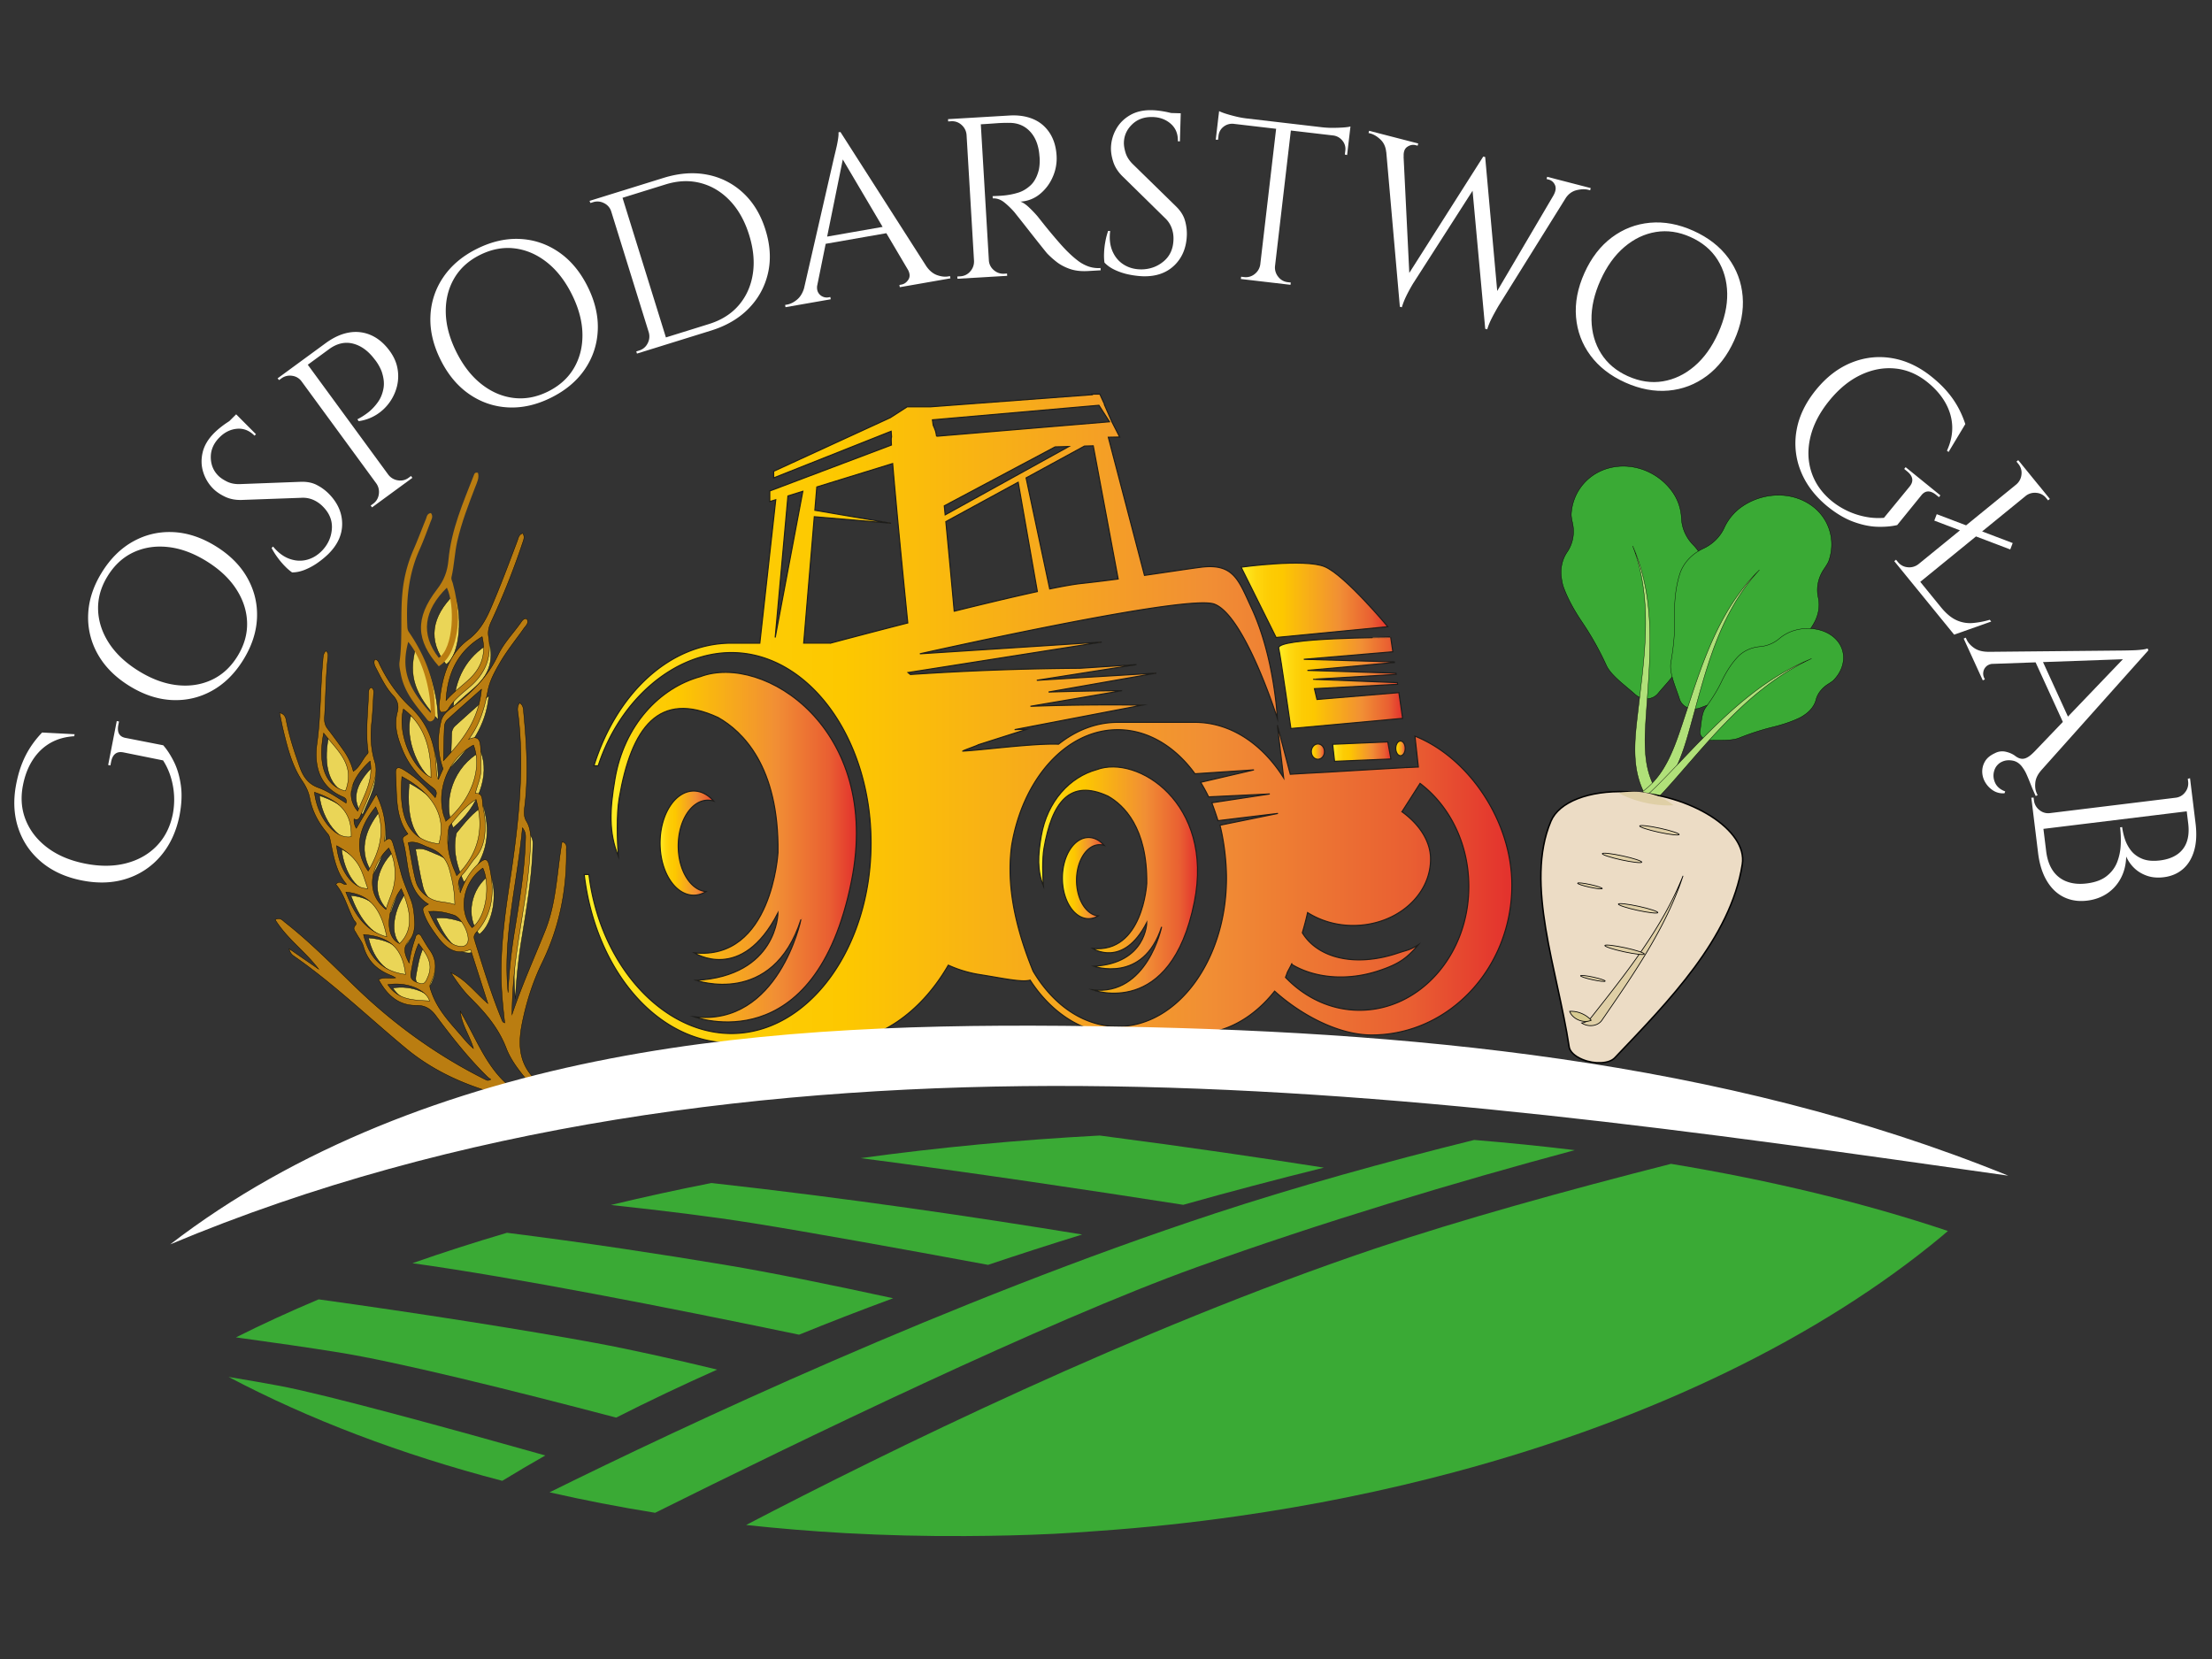 <svg id="Warstwa_1" data-name="Warstwa 1" xmlns="http://www.w3.org/2000/svg" xmlns:xlink="http://www.w3.org/1999/xlink" viewBox="0 0 6000 4500"><rect x="0" y="0" width="6000" height="4500" fill="#333333" stroke="none"/><defs><linearGradient id="Gradient_bez_nazwy" x1="3556.9" y1="1963.3" x2="3592.79" y2="1963.3" gradientTransform="matrix(1, 0, 0, -1, 0, 4002)" gradientUnits="userSpaceOnUse"><stop offset="0" stop-color="#ffef26"/><stop offset="0.02" stop-color="#ffea21"/><stop offset="0.1" stop-color="#fed70f"/><stop offset="0.19" stop-color="#fdcc04"/><stop offset="0.28" stop-color="#fdc800"/><stop offset="0.67" stop-color="#f18f34"/><stop offset="0.89" stop-color="#e95f32"/><stop offset="1" stop-color="#e3312d"/></linearGradient><linearGradient id="Gradient_bez_nazwy_2" x1="3785.94" y1="1972.1" x2="3811.64" y2="1972.1" xlink:href="#Gradient_bez_nazwy"/><linearGradient id="Gradient_bez_nazwy_3" x1="3614.8" y1="1963.25" x2="3772.8" y2="1963.25" xlink:href="#Gradient_bez_nazwy"/><linearGradient id="Gradient_bez_nazwy_4" x1="3366.5" y1="2373.74" x2="3764.4" y2="2373.74" xlink:href="#Gradient_bez_nazwy"/><linearGradient id="Gradient_bez_nazwy_5" x1="1790.4" y1="1715.1" x2="1935.8" y2="1715.1" xlink:href="#Gradient_bez_nazwy"/><linearGradient id="Gradient_bez_nazwy_6" x1="3468.28" y1="2149.45" x2="3804.6" y2="2149.45" xlink:href="#Gradient_bez_nazwy"/><linearGradient id="Gradient_bez_nazwy_7" x1="1657.33" y1="1704.11" x2="2323.07" y2="1704.11" xlink:href="#Gradient_bez_nazwy"/><linearGradient id="Gradient_bez_nazwy_8" x1="2817.44" y1="1614.9" x2="3248.36" y2="1614.9" xlink:href="#Gradient_bez_nazwy"/><linearGradient id="Gradient_bez_nazwy_9" x1="2881.7" y1="1620.2" x2="2995" y2="1620.2" xlink:href="#Gradient_bez_nazwy"/><linearGradient id="Gradient_bez_nazwy_10" x1="1584.7" y1="2053" x2="4100.9" y2="2053" xlink:href="#Gradient_bez_nazwy"/></defs><title>WHITE GR-TGLAB_11new-01</title><path d="M1149,2568.8c-12.4,26.7-15.8,52.8-20.7,78.4-3.9,20.7,10.1,24.7,23.4,29.3,14.2,4.9,17.9-7.5,22.2-17.3C1190.1,2622.1,1169.9,2597.1,1149,2568.8Z" style="fill:#ead557;stroke:#000;stroke-miterlimit:10"/><path d="M1032.6,2197.6c-46.5,56.9-60.8,116.4-20.4,174.3C1043.8,2317.4,1060.8,2260.5,1032.6,2197.6Z" style="fill:#ead557;stroke:#000;stroke-miterlimit:10"/><path d="M866.5,2158.1c7,66.4,54.9,128.7,99.6,120.6C968.2,2212.1,934,2181.4,866.5,2158.1Z" style="fill:#ead557;stroke:#000;stroke-miterlimit:10"/><path d="M1011.2,2419.5c-9.1-24.7-14.9-49.4-28.9-69.5-14.3-20.6-33.1-34.7-55.8-46.8C933.9,2371.3,970.4,2420.1,1011.2,2419.5Z" style="fill:#ead557;stroke:#000;stroke-miterlimit:10"/><path d="M1017.4,2073.7c-58.5,54-63.3,100.4-33.6,136C1000.8,2166.1,1027,2125.8,1017.4,2073.7Z" style="fill:#ead557;stroke:#000;stroke-miterlimit:10"/><path d="M1067.9,2309.4c-47.6,45.1-66.5,120.5-7.5,166.7,7.5-27.4,21.7-51.3,23.9-81.7C1086.7,2362.7,1082.2,2335.6,1067.9,2309.4Z" style="fill:#ead557;stroke:#000;stroke-miterlimit:10"/><path d="M891.4,1997.7c-16.4,83.3,3,144,59.2,157C978,2081.8,927.8,2045.1,891.4,1997.7Z" style="fill:#ead557;stroke:#000;stroke-miterlimit:10"/><path d="M1113.4,2652.2c-7.8-70.5-42.6-102.6-113.9-108.1C1014.2,2607,1051.3,2644.3,1113.4,2652.2Z" style="fill:#ead557;stroke:#000;stroke-miterlimit:10"/><path d="M1062.5,2550.4c-15.9-80.1-49.1-115.7-110.9-121.4C973.3,2485.3,1001.4,2533.3,1062.5,2550.4Z" style="fill:#ead557;stroke:#000;stroke-miterlimit:10"/><path d="M1097.4,2568.6c34.2-33.9,35.4-79.2,4.5-148.7C1060.8,2476.6,1056.7,2551.6,1097.4,2568.6Z" style="fill:#ead557;stroke:#000;stroke-miterlimit:10"/><path d="M1178.7,2724.2c-9.5-31.1-63.3-52.6-113.2-44.2C1094.6,2723.6,1137.4,2721.6,1178.7,2724.2Z" style="fill:#ead557;stroke:#000;stroke-miterlimit:10"/><path d="M784.2,2573.4c29.3,20.2,54.6,37.7,80,55.2-36.1-48-85.1-81.4-117.9-134.2,14.4-6.6,20.3,2.4,27.1,7.7,69,54.1,130.8,117.5,194.4,178.7,104.8,100.8,221,183.7,348.4,247.3,3.6,1.8,7.1,4.6,15.1-.2-3.5-2.6-6.5-4.5-9-6.9-51.7-50.6-96.8-107.9-140.5-166.6-13.7-18.5-29.5-27.7-52.4-27.4-46.4.7-78.6-25.7-102.4-70.1,15.5-7.3,29.9-1.5,46.1-4.8-4.7-2.5-7.6-4.4-10.7-5.6-36.2-14-64.3-36.6-76.5-79.2-3.7-13.1-13.3-24-19.7-36.2-3.4-6.4-10.5-12.1-2-21.4,5.3-5.8-2.3-10.4-4.7-15-17.1-31.7-25.1-68.7-48.4-95.8,11.9-14.2,18.8,3.6,28.8-.5-29.3-33.6-35.2-77.6-44.2-120-1.4-6.7-2.5-11.9-7.1-17.2-23.5-27.4-41.2-58.6-48.3-96.2-3.3-17.7-10.8-32.4-20.8-47.2-27.5-40.6-39.5-89.2-51.3-137.5-3.5-14.6-6.2-29.4-9.8-46.8,16.7,3.8,17.1,16.5,19,26.3,8.3,41.7,21.8,81.4,35.8,121,9.3,26.3,23.5,45.8,49.1,55.2,26.9,9.8,51.1,26.4,76.4,42.4,3.3-11.5-3.8-14.9-9.4-17.3C868.6,2134.8,851,2081,860,2016c10.3-73.8,8.7-148.1,15.6-221.9.9-9.9.2-20.9,8.5-28.6,8,6.2,5.6,14.3,4.9,21.4-5.5,53-5.6,106.3-8.8,159.4-.7,12.1,1.6,21.5,8.6,30.6,14.9,19.2,29.3,39,43.4,58.9a169.94,169.94,0,0,1,26.1,56.4c18.5-11.8,25-33.9,39.3-48.3,1.7-1.7.8-7,.3-10.5-6.5-50.8.4-101.6,1.8-152.4.2-6.3,0-13.7,8-16,8.4,5.8,5.6,14.9,5.3,22.5-1.1,23.9-2.4,47.9-4.8,71.8-3.8,36.3-2.6,71.6,8.2,106.3,9.8,31-3.3,58.9-13.4,86.8-7.1,19.6-16.1,38.3-24.1,57.5-3.6,8.7-7.3,17.1-18.6,11.5a41.05,41.05,0,0,0,6.2,25.4c17.4-29.5,34.2-58.2,54.4-92.5,19.8,42.7,29.2,81.3,21.6,127.9,13.9-12.5,19.7-7.3,23.7,6.4,7.8,26.7,14.8,53.7,21.8,80.3,6.2,23.6,17.7,48.3,26.9,72.6,7.7,20.4,9,42.1,9.6,63.7.5,16.8-3.8,34.6-14.6,45.9-18.4,19.1-12.8,36.5-.2,61,4-25,8.8-45.3,15.8-64.8,2-5.4,2-12.6,9.2-13.2,5.8-.5,7.6,5.1,10.2,9.4,6.7,11.1,13.1,22.7,20.6,33.1,20.4,28.2,18.8,57.9,3.4,87.9-5.1,10-2.4,15.5,1,25.3,18,52.8,55.5,88.6,88.7,128.2,7.8,9.2,15.9,18,25.6,25.9-9.8-34.4-31.8-63.1-35.6-100.6,45.5,75.5,74,164.2,149.6,215.1-13.4,14.8-24.3,15.6-35,12.8-94.7-25-184.5-63-262.3-127.6-99.8-82.8-194.1-173.5-299.9-247.6C794.7,2591.6,787.6,2587.8,784.2,2573.4Zm270.2-273.2c-47.6,45.1-66.5,120.5-7.5,166.7,7.5-27.4,21.7-51.3,23.9-81.7C1073.2,2353.4,1068.7,2326.4,1054.4,2300.2ZM877.9,1988.4c-16.4,83.3,3,144,59.2,157C964.5,2072.5,914.2,2035.8,877.9,1988.4Zm141.2,200c-46.5,56.9-60.8,116.4-20.4,174.3C1030.3,2308.1,1047.3,2251.2,1019.1,2188.4ZM853,2148.9c7,66.4,54.9,128.7,99.6,120.6C954.7,2202.8,920.5,2172.1,853,2148.9ZM1099.9,2643c-7.8-70.5-42.6-102.6-113.9-108.1C1000.7,2597.7,1037.7,2635.1,1099.9,2643ZM1049,2541.1c-15.9-80.1-49.1-115.7-110.9-121.4C959.8,2476,987.9,2524,1049,2541.1Zm34.9,18.3c34.2-33.9,35.4-79.2,4.5-148.7C1047.2,2467.3,1043.2,2542.3,1083.9,2559.4Zm-86.2-149.2c-9.1-24.7-14.9-49.4-28.9-69.5-14.3-20.6-33.1-34.7-55.8-46.8C920.4,2362,956.8,2410.9,997.7,2410.2Zm6.2-345.8c-58.5,54-63.3,100.4-33.6,136C987.3,2156.9,1013.5,2116.6,1003.9,2064.4Zm131.6,495.1c-12.4,26.7-15.8,52.8-20.7,78.4-3.9,20.7,10.1,24.7,23.4,29.3,14.2,4.9,17.9-7.5,22.2-17.3C1176.6,2612.8,1156.4,2587.8,1135.5,2559.5Zm29.7,155.5c-9.5-31.1-63.3-52.6-113.2-44.2C1081.1,2714.3,1123.9,2712.3,1165.2,2715Z" style="fill:#ba7d11;stroke:#000;stroke-miterlimit:10"/><path d="M1183,2490.3c14.7,33.4,31.6,61.1,56.4,82.2a51,51,0,0,0,30,12.3c8.8.6,16.9-2.5,19.6-12.5,5.6-20.9-18-66-38.2-72.4C1230.1,2493.4,1209,2487.9,1183,2490.3Z" style="fill:#ead557;stroke:#000;stroke-miterlimit:10"/><path d="M1253.5,2471.3c-.3-35.1-6.3-64.9-14.6-94.9-9.2-33-29.6-50.2-57.7-60.4-17-6.2-32.7-17.8-54-12.5,6.6,34.4,11.7,69,20.2,102.5,5.8,22.9,21.2,38.8,41.1,49.5C1208,2466.1,1229.8,2463,1253.5,2471.3Z" style="fill:#ead557;stroke:#000;stroke-miterlimit:10"/><path d="M1110,2124.3c-8.9,107.7,15.9,172.7,100.2,182.3C1231.6,2234.7,1196.9,2170.6,1110,2124.3Z" style="fill:#ead557;stroke:#000;stroke-miterlimit:10"/><path d="M1311,2186.3c-29,17.9-50.1,45.2-71.8,71.8-1.7,2.1-2.1,5.5-2.6,8.4-8.3,46.1,4.5,87,21.9,126.5C1315.7,2336.2,1335.1,2268.8,1311,2186.3Z" style="fill:#ead557;stroke:#000;stroke-miterlimit:10"/><path d="M1229.1,2245.3c69-57,100-142.2,75.1-206.5C1231.7,2077.4,1197.9,2170.5,1229.1,2245.3Z" style="fill:#ead557;stroke:#000;stroke-miterlimit:10"/><path d="M1326,1887.2c-33.1,29.4-63,55.5-92.3,82.4-4.3,4-7.9,11.6-8.3,17.7-1.5,29.4-1.8,58.8-2.7,93.8C1275.7,2025.2,1318.3,1970.5,1326,1887.2Z" style="fill:#ead557;stroke:#000;stroke-miterlimit:10"/><path d="M1188.8,2126.2c1-75-15.7-140.4-74.6-185.1C1096.9,2004.1,1135.6,2100.6,1188.8,2126.2Z" style="fill:#ead557;stroke:#000;stroke-miterlimit:10"/><path d="M1300.3,2534.2c40.3-30.3,49.3-118.1,29.3-161.8C1276.3,2408.5,1261.4,2488.2,1300.3,2534.2Z" style="fill:#ead557;stroke:#000;stroke-miterlimit:10"/><path d="M1397.9,2710.3a1467.9,1467.9,0,0,1,16.7-161.1c13.4-83.5,28.1-166.9,30.6-251.8.3-10.5,2-21.6-8.3-34.3C1422.6,2415.4,1383.1,2560.6,1397.9,2710.3Z" style="fill:#ead557;stroke:#000;stroke-miterlimit:10"/><path d="M1188.2,1952.1c-.2-70.9-25.9-151.2-61.1-193.3C1107.1,1834.4,1126,1883.8,1188.2,1952.1Z" style="fill:#ead557;stroke:#000;stroke-miterlimit:10"/><path d="M1229.7,1917.9c20-23,44.1-39.5,65.2-60,31.8-30.8,43.7-67.8,32.8-113.1C1264.2,1782.3,1233.7,1841.2,1229.7,1917.9Z" style="fill:#ead557;stroke:#000;stroke-miterlimit:10"/><path d="M1232,1611.9c-61.8,60.8-72.7,125.4-21.9,190.3C1250.3,1776,1254.4,1658.7,1232,1611.9Z" style="fill:#ead557;stroke:#000;stroke-miterlimit:10"/><path d="M1388.8,2752.1c26.1-77.8,59.5-152,89.9-227.5,30.9-76.9,31.8-159.8,45.9-241.4,14.8,4.2,11.4,14.9,11.5,22.6,1.8,107.6-18.8,209.5-65.7,305.8-25.3,52-43,107.8-54.4,165.3-9.6,48.4-9.4,95.5,22,135.8,5.3,6.8,12.2,14.1,10.5,25.3-10.7,5.6-15.3-3.6-20.4-9.8-21.5-25.9-42.6-53-55-85.2-21.3-55.3-57.3-96.7-96.6-135.7-20.5-20.3-37.3-44-53.4-69,39.9,18.1,66.5,54.6,100.2,83.7-15.5-48.6-31.1-97.1-47-146.8-39.9,18-67.1-3.5-90.5-35.3-13.6-18.5-27-37.2-35.2-59.6-6-16.4-5.2-18.5,11.7-27.7-63.1-38.2-51.7-112.8-69.6-173.1-2.8-9.5,6.3-11.9,13.8-17.5-35.5-47.5-29.4-106.1-33.1-162.2-1.2-17.9,5.3-21.3,19.9-12.7,33,19.4,61.3,45.6,87.3,76.5,5.6-13.5,3.4-19.6-6.6-27.1-35.8-26.5-64.8-59.3-82.9-104.1-13.4-33.1-23-64.8-13.1-101.4,4.6-17.1,0-31.8-12-44.6-20.1-21.4-32.8-48.9-46.7-75.3-3.5-6.7-6.7-14.2-2.5-22.5,8.9,1,10.5,8.4,13.1,13.9,21.4,44.6,49.5,83.9,84.2,116.2,47.2,44,67.3,100.5,69.3,167,.2,8.2,1.7,16.3,2.9,24.4.2,1.2,1.7,2.2,2.9,3.7,4.6-10.4,9.1-20.5,12.7-28.5-15.9-43.4-15.7-86.8-5.4-129.5,5.4-22.4,27-33.9,43.5-47,45.1-35.9,84.7-76.2,110.8-131.7,15.8-33.6,42-59.7,62.9-89.7,3.8-5.4,7.9-10.6,15.3-8.8,6.4,11.8-2.7,18.4-7.7,25.5-21.8,31.1-45.9,60.3-65.2,93.6-14.1,24.3-27.7,48.6-33.1,77.2-8.7,45.9-21.3,90.1-51.8,130.5,28.4-12.8,31.7,5.4,32.5,25.5s.8,40.4.5,60.6c-.3,20.5-10,38.7-14.7,60.5,16.7-1.1,18.4,10.2,19.3,24.2,1,15.6,5.5,30.8,6.5,46.3,2.4,38.1-.4,74.8-26.7,105.2-11.8,13.7-20.9,30.3-33.1,43.4-13.2,14.3-15.8,28.7-7,50.3,12.3-34.1,28.6-61.4,53.8-82.4,14.5-12,20.8-7.8,24.5,8.1,15,65.4,13,127.6-33.7,180.4-5.7,6.5-9.1,11.8-6.1,21.5,22.8,72.5,44.8,145.3,73.5,215.2,1.6,3.9,2.3,8.6,8.7,10.4-4.7-41.4-8.9-82.1-9.6-123.1-1.5-86.5,10.1-171.8,22.9-257.1,22.6-150.6,41-301.6,23.4-454.1-1.2-10.4-4.9-22,3.5-33.7,10.9,6.5,10.3,18.3,11.2,28.6,7.8,84.1,13,168.4,2.5,253.1-1.7,13.7-2.5,27.5,4.7,39.1,11.9,19.1,12,40.4,11.2,62.3-3.2,93.3-21.5,184.5-35,276.4C1395,2627.7,1389.3,2689.4,1388.8,2752.1Zm-155.2-298.6c-.3-35.1-6.3-64.9-14.6-94.9-9.2-33-29.6-50.2-57.7-60.4-17-6.2-32.7-17.8-54-12.5,6.6,34.4,11.7,69,20.2,102.5,5.8,22.9,21.2,38.8,41.1,49.5C1188.2,2448.3,1209.9,2445.2,1233.6,2453.5Zm-143.5-347c-8.9,107.7,15.9,172.7,100.2,182.3C1211.7,2216.9,1177,2152.8,1090.1,2106.5Zm201.1,62c-29,17.9-50.1,45.2-71.8,71.8-1.7,2.1-2.1,5.5-2.6,8.4-8.3,46.1,4.5,87,21.9,126.5C1295.8,2318.4,1315.2,2251,1291.2,2168.5Zm-82,59c69-57,100-142.2,75.1-206.5C1211.8,2059.6,1178,2152.7,1209.2,2227.5Zm96.9-358.1c-33.1,29.4-63,55.5-92.3,82.4-4.3,4-7.9,11.6-8.3,17.7-1.5,29.4-1.8,58.8-2.7,93.8C1255.8,2007.3,1298.4,1952.7,1306.1,1869.4Zm-137.2,239c1-75-15.7-140.4-74.6-185.1C1077.1,1986.3,1115.8,2082.8,1168.9,2108.4Zm111.6,408c40.3-30.3,49.3-118.1,29.3-161.8C1256.4,2390.7,1241.5,2470.4,1280.5,2516.4Zm97.6,176.1a1467.9,1467.9,0,0,1,16.7-161.1c13.4-83.5,28.1-166.9,30.6-251.8.3-10.5,2-21.6-8.3-34.3C1402.7,2397.6,1363.2,2542.8,1378.1,2692.5Zm-215-220c14.7,33.4,31.6,61.1,56.4,82.2a51,51,0,0,0,30,12.3c8.8.6,16.9-2.5,19.6-12.5,5.6-20.9-18-66-38.2-72.4C1210.2,2475.6,1189.2,2470.1,1163.1,2472.5Z" style="fill:#ba7d11;stroke:#000;stroke-miterlimit:10"/><path d="M1418,1446.6c6,9.4,2.5,17.2-.1,24.8a2026.91,2026.91,0,0,1-85.7,215.3c-6.3,13.6-9.4,26.1-7,40.5,9.6,56.9-10,100.9-51,136-21.1,18.1-43.4,34.9-58.5,60.2-4.6,7.7-12.2,8.9-20.2,8.2-7.2-11-3.8-23.3-2.5-34.8,7.3-64.4,24.7-123,77.8-162.3,27.4-20.2,45-49,59.4-82.1,26.4-60.7,49.5-122.6,72.8-184.6C1406.1,1460,1406.9,1449.8,1418,1446.6Zm-208.2,453.5c20-23,44.1-39.5,65.2-60,31.8-30.8,43.7-67.8,32.8-113.1C1244.3,1764.5,1213.8,1823.4,1209.8,1900.1Z" style="fill:#ba7d11;stroke:#000;stroke-miterlimit:10"/><path d="M3556.9,2038.7c0,11.5,8,20.8,17.9,20.8s17.9-9.3,17.9-20.8-8.1-20.8-17.9-20.8S3556.9,2027.3,3556.9,2038.7Z" style="stroke:#1d1d1b;stroke-miterlimit:10;stroke-width:3px;fill:url(#Gradient_bez_nazwy)"/><path d="M3798.8,2009.9c-7,0-12.8,8.9-12.8,20s5.8,20,12.8,20,12.9-9,12.9-20S3805.9,2009.9,3798.8,2009.9Z" style="stroke:#1d1d1b;stroke-miterlimit:10;stroke-width:3px;fill:url(#Gradient_bez_nazwy_2)"/><polygon points="3620 2065.1 3772.8 2058.7 3764.4 2012.4 3614.8 2018.8 3620 2065.1" style="stroke:#1d1d1b;stroke-miterlimit:10;stroke-width:3px;fill:url(#Gradient_bez_nazwy_3)"/><path d="M3764.4,1699.9s-116.9-140.6-171.5-163-226.4,1.5-226.4,1.5l94.9,190.8Z" style="stroke:#1d1d1b;stroke-miterlimit:10;stroke-width:3px;fill:url(#Gradient_bez_nazwy_4)"/><path d="M1920,2170.5a53.12,53.12,0,0,1,15.8,2.4c-15.2-17.1-33.8-27.3-54-27.3-50.5,0-91.4,63.2-91.4,141.3s40.9,141.3,91.4,141.3c11.7,0,22.9-3.5,33.3-9.8-42.1-3.9-75.4-57.8-75.4-123.8C1839.7,2226,1875.7,2170.5,1920,2170.5Z" style="stroke:#1d1d1b;stroke-miterlimit:10;stroke-width:3px;fill:url(#Gradient_bez_nazwy_5)"/><path d="M3468.4,1758.1c5,20.4,33.1,218,33.1,218l303.1-27.6-10.2-69.8-222.1,18.6-6.9-29.3,225.6-11.9-.6-4.5c-79.6-3.1-226.5-8.9-227.6-9s153.8-9.2,224.3-13.4l-.5-3.2-240.2-7.6,235.9-21.4-.2-1.6-245.6-7.1,241.6-20.4-5.8-38.9C3772.6,1729.2,3461.4,1729.2,3468.4,1758.1Z" style="stroke:#1d1d1b;stroke-miterlimit:10;stroke-width:3px;fill:url(#Gradient_bez_nazwy_6)"/><path d="M1883,2758s328,124.9,426.7-368.4c82.8-414.1-239.1-618.6-409.8-554.3-111.2,30.5-207,132.1-231.8,277.7-13.9,81.7-17.7,143.9,9.2,209.9-3.2-40.4-5.3-113.3,2.2-157.2,33-193.4,107.9-293.8,268.3-219.5,66,37.3,165.6,132.3,162.4,366.4,0,0-16.1,293.6-227.1,271.9,0,0,128.5,84.2,227.1-108.3,0,0-1.3,170.8-222.1,182.9,0,0,207.6,74.2,284.6-165.1C2172.6,2494.1,2112.3,2784.8,1883,2758Z" style="stroke:#1d1d1b;stroke-miterlimit:10;stroke-width:3px;fill:url(#Gradient_bez_nazwy_7)"/><path d="M2974.5,2087.7c-72,19.7-134,85.4-150.1,179.8-9,52.8-11.4,93.1,5.9,135.8-2.1-26.2-3.4-73.3,1.4-101.7,21.4-125.2,69.9-190.1,173.7-142.1,42.7,24.1,107.1,85.6,105.1,237.1,0,0-10.4,190-147,176,0,0,83.1,54.6,147-70.1,0,0-.9,110.6-143.8,118.4,0,0,134.4,48,184.2-106.8,0,0-39,188.2-187.4,170.8,0,0,212.3,80.9,276.2-238.4C3293.3,2178.4,3084.9,2046,2974.5,2087.7Z" style="stroke:#1d1d1b;stroke-miterlimit:10;stroke-width:3px;fill:url(#Gradient_bez_nazwy_8)"/><path d="M2920.1,2387.8c0-53.3,28-96.6,62.6-96.6a39.5,39.5,0,0,1,12.3,1.9c-11.9-13.4-26.3-21.4-42.1-21.4-39.3,0-71.2,49.3-71.2,110.1s31.9,110.1,71.2,110.1a49.85,49.85,0,0,0,26-7.6C2946.1,2481.3,2920.1,2439.2,2920.1,2387.8Z" style="stroke:#1d1d1b;stroke-miterlimit:10;stroke-width:3px;fill:url(#Gradient_bez_nazwy_9)"/><path d="M3838,1996.8l9.2,83.7c-8,.3-18.8.9-31.8,1.5l.1-.4-7.6.8c-55.9,3-144.7,8.4-216.3,12.6-38.9,2-74.1,4-91.7,5.2L3464.8,1967l17.1,143.1c-57.7-92.1-144.1-150.8-240.8-150.8H3031.7c-58.7,0-113.3,21.9-160.4,59.3-67.7-2.8-210.4,16.5-259.9,18.7-.4-1.1,42.4-16,42-17.1,58.4-18.6,73.6-23.5,132-42l-33.2.9q173.25-33.3,346.7-66.5-152-2.25-303.8,3.2,124.35-21.15,248.6-42.4c-66.5.3-133,1.7-199.5,3.7q146.25-25.65,292.4-51.3l-324.3,19.5,270.5-42.6-153.4,9.9q-230,1.5-459.9,16.9c-2.1-1.8-4.3-3.4-6.4-5.2q262.65-41.4,525.3-82.7l-493.2,31.8c240.8-53.2,736.5-158.3,798.8-134.7,82.6,31.3,170.9,310,170.9,310s-7.8-165.7-70-299.4c-35.1-75.3-48-122-137.6-110.7-33.4,4.3-88.8,12.9-152.9,22.1L3006.3,1186l30.8-.6-21.3-41.7-19.9-45.6.7-.1-13.3-29h-21.7l1,1.6-438.1,32.8h-63.7l-46.2,29.7-316,145.2v18l318.6-126.5,1.1,15.1c-.3,1.5-.6,3-.8,4.5-.2,2.6,0,8.9.5,17.7l-330,124.6v28.8l16.2-5-43.2,389h-77c-167.9,0-311.8,137.3-373,332.7h11.6c59-180.7,207.2-307.1,361.4-307.1,208.8,0,378.7,231.7,378.7,516.6s-169.9,516.6-378.7,516.6c-187.4,0-356.7-186.9-386.5-431.2h-12.8C1615.3,2631,1782.3,2829,1984,2829h268.7c130.1,0,245.6-82.8,319.6-211a326.76,326.76,0,0,0,84.8,25.5c62.1,9.8,115.1,21.8,137.1,15.1,57.8,89,142.7,145.5,237.6,145.5h209.3c83.9,0,159.8-44,216.3-115.6,68.2,61.7,170.6,118.9,263.2,118.9,210,0,380.3-182.1,380.3-406.7C4100.8,2226,3982.9,2054.4,3838,1996.8ZM2561.4,1372.1,2862,1212.2l37.1-1-335.3,185.3C2563,1388.3,2562.2,1380.1,2561.4,1372.1Zm26.9,285.8c-5.4-60.3-14.1-153.8-22.7-243L2761.8,1308l52,296.6c-65.6,14.3-146,33.6-225.5,53.3Zm444.7-87.4c-33,4.4-66.9,8.6-100.4,12.2-19.6,2.1-49.2,7.4-85.3,14.8l-64-301.2,158.3-86.3,23.8-.7Zm-52.2-471.2,28.7,44.7-469.1,39.3a105.2,105.2,0,0,0-2.7-13.8,155.24,155.24,0,0,0-6.4-15.9l-2.1-14.8Zm-878.1,629.9,34.6-384,40.3-12.5Zm150,15.3H2180l28.8-342.9,208.2,17.7-206.7-35.2,5.3-63.2,205.7-63.5c2.4,28.6,5.5,64.1,9.1,103.1,10.1,110.7,23.8,248.3,31.9,329.2-117.6,30.2-209.6,54.8-209.6,54.8Zm1074,637.4c0,221.9-132.4,402.4-295,402.4-92.6,0-175.3-58.6-229.4-150.1-63.8-156.6-68.4-262.7-58.4-339.6,29.3-180.1,147.2-315.3,287.9-315.3,81.8,0,156,45.8,209.5,119.6l160-10.6L3256.7,2122a432.21,432.21,0,0,1,21.6,39.5l166-7.9-157.4,23.9c4.9,12.3,12.8,35.5,16.8,48.6l162.7-19.7-157.3,32c10.7,41.7,17.6,96.8,17.6,143.5Zm361,358.4c-77.6,0-147.9-34-200.8-89.2,2-4.8,3.7-10,5.6-15,3.2-5.8,6.4-11.8,9.5-17.9,4.7-9.1.5-1.1,1.1-2.8,61,37.4,150.2,46.6,237.1,17.6,54.8-18.2,76-34,106.9-70.2-23.5,14.8-26.6,12.9-56,22.7-119,39.7-218.4,11.2-258.5-55.4,5.1-17.3,10.1-35.9,14.2-54.7,34.8,21.9,77.2,35,123.6,35,116,0,210-80.6,210-180.1,0-49.5-31.5-95.1-77.5-128.4,0-.1,0-.1-.1-.1l49.1-76.8c79.7,60.2,132.2,162.9,132.2,279.5.2,185.4-132.5,335.8-296.4,335.8Z" style="stroke:#1d1d1b;stroke-miterlimit:10;stroke-width:3px;fill:url(#Gradient_bez_nazwy_10)"/><path d="M1671.3,3845.2q130.5-66.15,274-130.2c-116.6-28.2-231.2-53.9-328.2-71.9-191.1-35.5-488.7-82.1-752.8-118.6Q746.85,3574,640,3627.6c102,13.9,196.4,27.6,277.7,40.6C1078.9,3694,1390.7,3771.4,1671.3,3845.2Z" style="fill:#3aaa35"/><path d="M2422.6,3521.5c-168.6-36.6-333.3-70.2-453.7-90.2-175.1-29.2-379.8-60.6-593.8-87.4q-132.3,39-256.3,82.5c278.9,38.9,686.9,118.7,1048.7,193.9Q2291.1,3570.05,2422.6,3521.5Z" style="fill:#3aaa35"/><path d="M3591,3167.2c-156.7-24.6-366.8-55.8-608.1-87.1-222.4,11.8-439.2,32.6-648.2,61.3,302.3,39.3,618.5,86.5,874.8,126.6Q3395.65,3215.65,3591,3167.2Z" style="fill:#3aaa35"/><path d="M620.1,3734.9c217.6,114.9,467.6,210.2,742.2,281.8,37.9-23.1,76.7-46,116.9-68.8-263-74.1-591.1-164.2-719.7-188.6C724.7,3752.7,676.7,3744.4,620.1,3734.9Z" style="fill:#3aaa35"/><path d="M2023.8,4136.5q133,14.4,270,22.1,160.2,8.85,325.4,7.9c79.5-.4,159.4-2.1,240.3-6.1,38.4-1.9,76.5-4.6,114.6-7.4q194.85-13.5,382.4-40.4c204.7-29.1,401.7-69.5,589.2-119.7,535-143.1,991.8-366.2,1320.4-638.9,6-4.9,11.6-10,17.5-15-224.9-75.4-477.4-136.9-751-182.1-286.1,72.8-571.3,151.9-802,229.6C3080.5,3605.5,2403.5,3938.5,2023.8,4136.5Z" style="fill:#3aaa35"/><path d="M1490.6,4047.9q139.5,31.8,286.4,55.5c387.1-192.8,1061.5-519.5,1468.6-666,340.2-122.4,705-231.6,1025.9-317.7q-133.8-16.2-272.8-27.6c-240.9,59.7-480.4,126.2-702.2,199C2578.6,3527.2,1849.7,3870.4,1490.6,4047.9Z" style="fill:#3aaa35"/><path d="M2680.2,3430.9q124.65-42,255.1-82.3c-282.6-46.4-636.4-98.8-1005.6-139.7q-139.35,27.45-272.7,59.6c142.6,15.3,276.2,31.8,382.2,48.8C2192.2,3341.7,2438.4,3386.1,2680.2,3430.9Z" style="fill:#3aaa35"/><path d="M2966.1,2783.5c-438.8-6.1-880.6,4.9-1311.1,87.8s-851.7,241-1193.3,504c772.9-324.2,1628.9-435.3,2472.2-429.5S4614,3070.4,5447.4,3189C4671.7,2873.6,3811.4,2795.2,2966.1,2783.5Z" style="fill:#fff"/><path d="M4265.6,1418.8c-2.4-10.7-3.8-19.7-3.5-24.5,3.4-60.5,45.8-112.7,109.1-126.3,62.9-13.5,128,14.4,164.5,65.2a134,134,0,0,1,25.1,71.8,4.87,4.87,0,0,0,.1,1.2c1.2,27.2,12.9,52.6,32.1,72.1,21.7,22,33.9,51.1,33.2,80.4,0,1.2-.1,2.3-.2,3.4-2.7,38.3-15.3,79.1-32.5,118.2-16.2,37-27.7,76-36.3,115.8-6.2,28.6-38.9,58.9-59.7,84.7a40.16,40.16,0,0,1-29.6,14.5h0a46.39,46.39,0,0,1-32.5-11.8c-26.4-23.8-65.5-51.1-78.2-78.9a805.56,805.56,0,0,0-65.6-117c-21.2-31.3-39.3-63.8-50.7-95.5-2.6-7.2-4.4-16.7-5.6-26.5-3.1-24.4,2.2-48.7,15.7-68.3C4266.3,1474.9,4271.8,1446.9,4265.6,1418.8Z" style="fill:#3aaa35;stroke:#000;stroke-miterlimit:10"/><path d="M4465.3,2160.8l30.4-12.1c-15.1-23.6-24.3-50-29-77.1a334.35,334.35,0,0,1-4.2-41.2c-.6-13.9-.6-27.8-.1-41.8s1.3-28,2.2-42.1l2.9-42.3c2-28.2,4-56.5,5.5-84.8,3-56.6,4-113.7-1.8-170.7l-.5-5.3-.6-5.3-1.3-10.7c-1.1-7.1-2-14.2-3.3-21.3-.6-3.5-1.1-7.1-1.9-10.6l-2.1-10.6c-.7-3.5-1.6-7.1-2.3-10.6l-1.2-5.3c-.4-1.8-.9-3.5-1.3-5.3l-2.7-10.5-3-10.5c-.9-3.5-2.1-7-3.2-10.4l-1.6-5.2c-.5-1.7-1.1-3.5-1.7-5.2l-3.6-10.3c-1.2-3.4-2.6-6.9-3.9-10.3l-2-5.1-2.1-5.1-4.3-10.2,3.8,10.3c.6,1.7,1.3,3.4,1.9,5.1l1.7,5.2c1.1,3.5,2.4,6.9,3.4,10.4l3.1,10.4c.5,1.7,1,3.5,1.5,5.2l1.4,5.2c.9,3.5,1.9,7,2.6,10.5l2.4,10.5,2.1,10.5c.3,1.8.7,3.5,1,5.3l.9,5.3c.6,3.5,1.3,7,1.8,10.6l1.5,10.6c.6,3.5.9,7.1,1.3,10.6.9,7.1,1.5,14.1,2.2,21.2l.8,10.6.4,5.3.3,5.3c2.9,56.5-.9,112.9-6.7,168.9-2.9,28.1-6.4,56.1-9.7,84.2l-5,42.2c-1.6,14.1-3.2,28.2-4.4,42.5s-2,28.6-2.1,43.1a359.16,359.16,0,0,0,2.3,43.8,249,249,0,0,0,9.4,44.2A212.07,212.07,0,0,0,4465.3,2160.8Z" style="fill:#b0e179;stroke:#000;stroke-miterlimit:10"/><path d="M4948,1542.9c6.3-9.2,11.1-17.2,12.6-21.7,19.9-57.6.1-120.6-53.9-154.7-53.6-33.8-125-29.6-178.4,5.5a141.83,141.83,0,0,0-50.8,58.6c-.2.4-.3.7-.5,1.1-11.5,25-32,44.8-57.4,56.5-28.6,13.2-51.1,36.3-61.6,64-.4,1.1-.8,2.2-1.1,3.2-12.1,36.7-15.8,79-14.6,121.3,1.1,40-3.1,80.3-10.1,120.3-5,28.8,13.9,68.1,23.6,99.2,3.3,10.5,11.3,19,22.1,23.5h0a47,47,0,0,0,34.8-.1c33.6-13.3,80.6-25.7,103-47.4a846.89,846.89,0,0,1,105.8-87.2c31.7-22.1,61-46.4,83.7-72.2,5.2-5.9,10.5-14.1,15.3-22.8,12.2-21.7,16.5-46.2,11.4-69.1C4926,1595,4931.5,1566.9,4948,1542.9Z" style="fill:#3aaa35;stroke:#000;stroke-miterlimit:10"/><path d="M4479.3,2168.6l-23.7-21.5c23.1-17,41.7-38.5,56.4-62.3a336.31,336.31,0,0,0,19.6-37.1c5.9-12.7,11.1-25.8,16-39s9.4-26.6,14-40.1l13.4-40.5c8.9-27,17.7-54.1,27.1-81.1,18.7-53.9,39.5-107.5,66.6-158.8l2.5-4.8,2.6-4.8,5.3-9.5c3.7-6.3,7.2-12.6,11.1-18.8,1.9-3.1,3.8-6.2,5.8-9.3l6-9.2c2-3.1,4.1-6.1,6.2-9.1l3.1-4.5c1-1.5,2.2-3,3.2-4.5l6.5-8.9,6.8-8.8c2.2-2.9,4.6-5.8,6.9-8.7l3.5-4.3c1.2-1.4,2.3-2.9,3.6-4.3l7.3-8.4c2.4-2.8,5-5.5,7.6-8.3l3.8-4.1c1.3-1.4,2.6-2.7,3.9-4l7.9-8-7.5,8.3c-1.2,1.4-2.5,2.8-3.7,4.2l-3.6,4.3c-2.4,2.9-4.8,5.6-7.1,8.5l-6.9,8.7a45.87,45.87,0,0,0-3.3,4.4l-3.3,4.4c-2.2,2.9-4.4,5.9-6.5,8.9l-6.3,9-6,9.1c-1,1.5-2,3-3,4.6l-2.9,4.6c-1.9,3.1-3.9,6.1-5.7,9.3l-5.5,9.4c-1.9,3.1-3.5,6.3-5.3,9.4-3.5,6.3-6.7,12.7-10.1,19l-4.7,9.6-2.4,4.8-2.3,4.9c-24.2,51.8-42.1,105.7-58,160-8,27.2-15.4,54.5-22.9,81.9l-11.3,41.1c-3.8,13.7-7.7,27.4-12,41.1s-9,27.4-14.4,41a365,365,0,0,1-18.8,40.2,264.49,264.49,0,0,1-25.6,38.1A221.71,221.71,0,0,1,4479.3,2168.6Z" style="fill:#b0e179;stroke:#000;stroke-miterlimit:10"/><path d="M4959.1,1855.3c6.6-4.1,12-7.9,14.3-10.2,29.5-30,36.3-71.5,13.3-103-22.9-31.3-68.1-43.8-111.5-34.1a113.77,113.77,0,0,0-48.8,24.1,2.65,2.65,0,0,1-.6.5,93.17,93.17,0,0,1-52.3,21.4c-21.6,1.8-42.4,10.8-57.1,25-.6.6-1.2,1.1-1.7,1.7-18.5,19.2-33.4,43.5-45.4,68.8-11.4,23.9-26,46.9-42.4,69.2-11.7,16-11.9,43.3-15.3,63.7a20,20,0,0,0,6.6,18.5h0c5.3,4.9,13.1,7.5,21.5,7.2,24.7-.8,57.4,1.7,77.6-6.5a684.51,684.51,0,0,1,91.3-29.5c26.1-6.4,51.4-14.7,73.2-25.2a116.37,116.37,0,0,0,16.3-10.3c14-10.3,24-23.9,27.7-38.6C4930,1881.6,4941.8,1866.1,4959.1,1855.3Z" style="fill:#3aaa35;stroke:#000;stroke-miterlimit:10"/><path d="M4354,2258.2l-12.6-27.1c29.5-8.1,56.8-21.7,81.5-38.6a428.2,428.2,0,0,0,35.4-27.4c11.3-9.7,22.2-19.9,32.8-30.3s21-21.2,31.4-31.9l31.1-32.5c20.7-21.7,41.3-43.5,62.5-64.9,42.2-43,86.2-85,135.1-122.9l4.6-3.6,4.6-3.5,9.3-7c6.3-4.5,12.6-9.1,19.1-13.5,3.2-2.2,6.4-4.5,9.7-6.6l9.8-6.5c3.3-2.1,6.7-4.2,10-6.3l5-3.1,5.1-3,10.2-6,10.4-5.8c3.4-2,7-3.8,10.5-5.7l5.3-2.8c1.8-.9,3.5-1.9,5.3-2.7l10.7-5.3c3.6-1.8,7.3-3.4,10.9-5.1l5.5-2.5c1.8-.8,3.7-1.6,5.5-2.4l11.1-4.8-10.8,5.2c-1.8.9-3.6,1.7-5.4,2.6l-5.3,2.7c-3.5,1.8-7.1,3.6-10.6,5.5l-10.4,5.7c-1.7.9-3.5,1.9-5.2,2.9l-5.1,3c-3.4,2-6.8,3.9-10.1,6l-10,6.2-9.8,6.4c-1.6,1.1-3.3,2.1-4.9,3.2l-4.8,3.3c-3.2,2.2-6.4,4.3-9.6,6.6l-9.4,6.8c-3.2,2.2-6.2,4.6-9.3,6.9-6.2,4.6-12.1,9.4-18.2,14.1l-8.9,7.2-4.4,3.6-4.3,3.7c-46.4,39.3-87.8,82.5-127.5,126.8-19.9,22.1-39.3,44.6-58.9,67l-29.4,33.7c-9.9,11.2-19.8,22.4-30.1,33.5s-20.9,22-32.3,32.6a448.31,448.31,0,0,1-36,30.5,315.24,315.24,0,0,1-41.5,26.4A301,301,0,0,1,4354,2258.2Z" style="fill:#b0e179;stroke:#000;stroke-miterlimit:10"/><path d="M4292.5,2873.8l-.8-.3c-20.1-8.4-33.5-21.1-35.4-33.7-31.6-209.7-121.4-442.2-49.5-612.3,22.2-52.4,103-83.8,205.1-80,1.5.1,3,.1,4.5.2,170.2,6.2,324.2,104.2,309.6,196.5-31.9,201.3-199.8,371.6-346,525.2C4364.8,2885.5,4325.1,2887.4,4292.5,2873.8Z" style="fill:#ecdcc5;stroke:#000;stroke-miterlimit:10;stroke-width:4px"/><path d="M4314.2,2762.2c-5.6,7.1-14.4,11.4-24,12.6a32.07,32.07,0,0,0,3.1,1.9l.4.2c18,9.6,41.2,5.4,51.3-9.3,81.8-119,173.4-249.2,220.2-392C4508.9,2518.3,4406,2645.8,4314.2,2762.2Z" style="fill:#dfcfa6;stroke:#000;stroke-miterlimit:10;stroke-width:2px"/><path d="M4271.7,2761l.4.3c13.8,9.9,32,12,44,6a73.19,73.19,0,0,0-27.1-18.7,72.2,72.2,0,0,0-31.3-5.4C4259.9,2749.6,4264.7,2756,4271.7,2761Z" style="fill:#d8cb91;stroke:#000;stroke-miterlimit:10;stroke-width:2px"/><path d="M4554.7,2263.7c-.8,3-25.4.2-55-6.2s-52.9-14.1-52.1-17.1,25.4-.2,55,6.2S4555.5,2260.7,4554.7,2263.7Z" style="fill:#dfcfa6;stroke:#000;stroke-miterlimit:10;stroke-width:2px"/><path d="M4453.3,2338.7c-.8,3-25.4.2-55-6.2s-52.9-14.1-52.1-17.1,25.4-.2,55,6.2S4454.1,2335.7,4453.3,2338.7Z" style="fill:#dfcfa6;stroke:#000;stroke-miterlimit:10;stroke-width:2px"/><path d="M4496.9,2475.5c-.8,3-25.4.2-55-6.2s-52.9-14.1-52.1-17.1,25.4-.2,55,6.2S4497.7,2472.5,4496.9,2475.5Z" style="fill:#dfcfa6;stroke:#000;stroke-miterlimit:10;stroke-width:2px"/><path d="M4460.2,2587.9c-.8,3-25.4.2-55-6.2s-52.9-14.1-52.1-17.1,25.4-.2,55,6.2S4461,2584.9,4460.2,2587.9Z" style="fill:#dfcfa6"/><path d="M4460.2,2587.9c-.8,3-25.4.2-55-6.2s-52.9-14.1-52.1-17.1,25.4-.2,55,6.2S4461,2584.9,4460.2,2587.9Z" style="fill:#dfcfa6;stroke:#000;stroke-miterlimit:10;stroke-width:2px"/><ellipse cx="4320.8" cy="2654.15" rx="3.7" ry="34.3" transform="translate(809.49 6312.64) rotate(-77.74)" style="fill:#dfcfa6;stroke:#000;stroke-miterlimit:10;stroke-width:2px"/><ellipse cx="4312.88" cy="2403.06" rx="3.7" ry="34.3" transform="translate(1048.61 6107.14) rotate(-77.74)" style="fill:#dfcfa6;stroke:#000;stroke-miterlimit:10;stroke-width:2px"/><path d="M4539.5,2184.3c-30.6-24.5-72.8-39.2-118.7-36.6-.9,0-1.7.1-2.6.1a166.09,166.09,0,0,0-26.9,3.6c20.4,11.1,45.2,20.3,72.7,26.3C4490.6,2183.5,4516.4,2185.6,4539.5,2184.3Z" style="fill:#dfcfa6"/><path d="M1168.8,1391.7c6.9,8.8,1.8,16.5-.9,23.6-9.7,25.7-19.2,51.7-30.4,76.7-29.7,66.5-36,136.6-32.6,208.5.3,5.3,1.2,9.5,4.4,14.2,27.8,40.6,49.8,84.6,62.4,133.9,7.2,28.2,6.7,57.6,8.8,86.6.6,8.7-1.7,17.1-9.6,20.7-8.2,3.7-12.4-4.5-16.6-9.7-28.2-35.1-57.9-69.1-67-117.5-2-10.9-5.1-22.5-3.6-33.1,8.7-62.6,1.8-125.6,7.9-188.3a377.7,377.7,0,0,1,30.1-116.5c11.9-27.2,22.2-55.1,33.5-82.6C1157.7,1401.8,1158.3,1392.9,1168.8,1391.7Zm-.4,542.6c-.2-70.9-25.9-151.2-61.1-193.3C1087.2,1816.6,1106.1,1866,1168.4,1934.3Z" style="fill:#ba7d11"/><path d="M1296.4,1282.4c4.2,13.8-2.7,26.6-7.5,39.1-18.4,47.9-36.9,95.7-48.5,146.3-7.4,32.2-8.2,65.4-15.7,97.5-1.5,6.5,2.1,11.4,3.6,17.1,16,59.9,21.8,119.8-2.4,180-7.8,19.3-19.3,34.2-35.7,44.9-61.2-69.8-66-129.5-4.4-209.2,18.8-24.3,28-48.8,30.6-78.7,7.5-82.9,40.4-157.2,69.8-232.7C1287.6,1283.1,1290.3,1280.8,1296.4,1282.4Zm-84.3,311.7c-61.8,60.8-72.7,125.4-21.9,190.3C1230.4,1758.2,1234.5,1640.9,1212.1,1594.1Z" style="fill:#ba7d11"/><path d="M342.42,2001.92l100.34,19.64q15.5,17.57,29.1,44.85t18.74,64q5.13,36.68-3.92,82.89-13.23,64.35-50.53,108.18a200.78,200.78,0,0,1-92.28,61.81q-55,18-121.26,5t-110.73-50.4q-44.44-37.43-62.47-92.1T44,2126.61q6.54-33.43,17.25-59.13a246.37,246.37,0,0,1,24.36-45.42,271.73,271.73,0,0,1,28.66-35.12l88.12,4.62-1.07,5.47q-37,2.22-65.18,18.5t-47.09,45.4q-19,29.13-26.81,69.25-10,51.09,7.92,95t59.25,74.73q41.31,30.83,102.13,42.72t110.7-1.06q49.89-13,82.74-46.94t43.46-84.94a207.51,207.51,0,0,0,3.67-52.63A209.79,209.79,0,0,0,463,2107a181,181,0,0,0-20.66-44.45L334.8,2040.84q-27.36-5.35-33.43,25.66l-1.9,9.73-6.08-1.19,23.32-119.19,6.08,1.19-1.78,9.12Q314.82,1997.8,342.42,2001.92Z" style="fill:#fff"/><path d="M276.32,1552.49q34.95-56.33,85.37-84.12t108.45-25q58,2.83,115.43,38.43t85.71,86.35q28.31,50.74,25.81,108.25t-37.45,113.85q-34.64,55.82-85,83.6t-108.45,25q-58-2.82-115.43-38.43T265,1774.07a200.34,200.34,0,0,1-25.81-108.25Q241.71,1608.31,276.32,1552.49Zm367.52,228q27.76-44.74,26.4-91.91T641,1598.24q-27.9-43.18-80.55-75.86t-103.74-38.47q-51.09-5.81-93.94,13.91t-70.62,64.47q-27.44,44.24-26.07,91.38T295.32,1744q27.89,43.2,80.55,75.85t103.74,38.48q51.07,5.81,93.94-13.91T643.84,1780.49Z" style="fill:#fff"/><path d="M581.33,1174.09a202,202,0,0,1,16-14.21q9-7.2,18.21-13.33t17.1-10.92a68.8,68.8,0,0,1,13.16-6.55l48.54,48.72-4,3.94q-21-21.08-47.5-18.71T595.77,1186q-24.15,24-24,54.06t20.28,50.21q8.31,8.34,23.19,15.81t34.6,7.08l166.07-6.27q25.43-.83,43.8,8.84a128.57,128.57,0,0,1,31.5,22.84q36.32,36.45,36.88,81.35t-37.18,82.52a234.24,234.24,0,0,1-27,22.51,171,171,0,0,1-35.31,19.87q-18.85,7.88-36.38,7.82a137.77,137.77,0,0,1-18.81-16.24,209.93,209.93,0,0,1-20.33-23.92,193,193,0,0,1-16.38-26.1l4-3.93q20.1,24.57,44.63,33.38t48.19,2.28q23.67-6.54,42.11-26.65,22.82-25.37,24.64-58.23T875.83,1374a82.44,82.44,0,0,0-27.35-18.67,70.3,70.3,0,0,0-30.44-5.09l-162.12,5.84q-25.41.82-45.33-8.63T578,1325.24a108.47,108.47,0,0,1-26.65-44.3q-8.28-25.86-1.65-53.89T581.33,1174.09Zm59.24-50.28,9.19,9.22-33.36,33.24-9.19-9.22Z" style="fill:#fff"/><path d="M819.62,1033.54l-1.5,1.1a37.15,37.15,0,0,0-25.79-15.29,38.63,38.63,0,0,0-29.27,7.22l-6,4.4-4.16-4.64,40-29.28Zm4.26-59.19,256.27,349.93-32.49,23.8L791.39,998.14Zm59.49-43.57q32-23.41,63.41-28.77a102.41,102.41,0,0,1,59.84,7.25q28.42,12.6,50.39,42.59,16.85,23,21.21,47.83a115.08,115.08,0,0,1-1.49,48.32,127.17,127.17,0,0,1-20.26,43.64,124.73,124.73,0,0,1-35.77,33.49A123,123,0,0,1,973,1142.37l-3.66-5a187,187,0,0,0,31.53-20.4,138.81,138.81,0,0,0,24-26q11.27-15.54,15.23-36.88t-5.28-47.59a122.74,122.74,0,0,0-7.56-15.58,111.77,111.77,0,0,0-11.4-16.61Q990.09,940.19,957.22,932t-64.86,15.24l-59,43.2-16-11.33Zm139.06,379.71,26.73,36.49-40,29.29-3.66-5,6.5-4.76a37.57,37.57,0,0,0,15.47-25.54,39.9,39.9,0,0,0-6.54-29.38Zm29.5-21.6,1.5-1.1a39.81,39.81,0,0,0,26,15.11,37.53,37.53,0,0,0,29-7l6.5-4.76,3.66,5-40,29.28Z" style="fill:#fff"/><path d="M1293.72,674.83q59.35-29.54,116.85-26.67T1515.94,684q47.88,32.92,78,93.38t27.5,118.52q-2.61,58-35,105.65t-91.72,77.15q-58.8,29.27-116.29,26.39t-105.38-35.8q-47.88-32.91-78-93.38t-27.5-118.51a200.29,200.29,0,0,1,35-105.66Q1234.93,704.11,1293.72,674.83ZM1486.45,1062q47.15-23.48,70.77-64.3t22.62-92.24q-1-51.4-28.63-106.87t-68-87.28q-40.41-31.8-87.22-37.56t-94,17.7q-46.6,23.21-70.23,64t-22.61,92.23q1,51.4,28.63,106.88t68,87.27q40.39,31.8,87.22,37.56T1486.45,1062Z" style="fill:#fff"/><path d="M1659.82,573.4l-1.77.55a37.17,37.17,0,0,0-19.42-22.84,38.66,38.66,0,0,0-30-2.68l-7.1,2.21-2.43-5.73,47.33-14.71Zm23.27-54.6L1811.78,933l-38.47,12L1644.63,530.75Zm116.57-36.21q63.31-19.68,118.95-8.73a195.81,195.81,0,0,1,97.07,49.32q41.44,38.39,60.75,100.51t6.81,116.95q-12.49,54.83-52,95.65t-102.86,60.5l-126.63,39.34-6.11-17.56,44.68-13.88,38.16-11.86L1922.83,879q50.88-15.81,81.11-51.15t38-84.47q7.77-49.14-9.88-105.94t-51.89-92.88q-34.25-36.09-79.46-48t-95.52,3.73l-46.45,14.43-39.65,12.32-47,14.61L1666.52,524Zm-38,418.62,13.42,43.2-47.34,14.7-1.84-5.91,7.7-2.39a37.63,37.63,0,0,0,22.93-19.13,39.85,39.85,0,0,0,3.35-29.92Z" style="fill:#fff"/><path d="M2216.87,772.24q-2.14,13,2.41,21a25.67,25.67,0,0,0,12.36,11.37,26.44,26.44,0,0,0,15.15,2.07l5.49-1,1.07,6.11-122.68,21.45-1.07-6.1,5.49-1q14-2.46,27.45-13.92t19.54-33.93Zm62.82-414.19,13,41.76-84.79,418-36.62,6.4,91.36-398.42q4.05-16.43,6.7-28.23t4.2-22.75q1.55-11,.69-15.84Zm133.12,254.12,3.21,18.31L2225,663.89l-3.2-18.31ZM2279.69,358.05l256.23,400.54L2484,767.67l-206.42-349.5Zm181.94,371.39,50-8.75q12.78,19.15,29.59,25.33t30.84,3.73l4.88-.85,1.07,6.1-137.33,24-1.07-6.1,5.5-1q11.58-2,19-13.7T2461.63,729.44Z" style="fill:#fff"/><path d="M2623.61,365.41l-1.85.11a39.94,39.94,0,0,0-13.69-26.81,37.64,37.64,0,0,0-28.21-9.82l-8,.48-.36-6.19,49.48-2.93Zm20.29,342.67,2.68,45.15-49.49,2.93-.36-6.18,8-.48a37.57,37.57,0,0,0,26.85-13.07,39.92,39.92,0,0,0,10.43-28.24ZM2659.29,318l25.64,433-40.21,2.38-25.64-433Zm79.17-4.69q27.84-1.64,50.89,5.06t39.41,20.94a103.06,103.06,0,0,1,26,35.09q9.62,20.83,11.22,48.06a123.56,123.56,0,0,1-10.54,57.73,121.43,121.43,0,0,1-35.12,46.46,90,90,0,0,1-52.49,20.18q10.76,3.71,23.93,16.27a321.88,321.88,0,0,1,23.17,24.39q18.12,23.13,31.83,39.7t27.68,32.5q14,15.93,23.85,25.28a267.59,267.59,0,0,0,26.17,22.66,104,104,0,0,0,27.89,15.1,82.06,82.06,0,0,0,32.84,4.27l.37,6.18-34,2q-28.47,1.68-49.69-5.75t-36.21-19.27a241.16,241.16,0,0,1-25.57-23q-2-2.35-11.05-13.62t-21.46-27q-12.42-15.7-24.5-31.14T2762.24,589q-8.73-10.95-10.07-12.75a215,215,0,0,0-27.66-26.91q-15-12.15-31.7-11.16l-.36-6.18q19.2-.51,32.78-1.94a195.29,195.29,0,0,0,35-7q18.92-5.46,34.82-20.06t22.9-42.95a122.83,122.83,0,0,0,2.09-17.19,111.39,111.39,0,0,0-.57-20.14q-3.12-42-25.32-65.85t-57-23.63q-17.4-.19-35.62,1.18t-43,2.86a36.66,36.66,0,0,0-1.86-5.17q-1.82-4.55-5.46-13.64ZM2680.4,705.92l1.85-.11a37.09,37.09,0,0,0,13.38,26.83,38.59,38.59,0,0,0,28.52,9.79l7.42-.44.36,6.19-48.86,2.89Z" style="fill:#fff"/><path d="M3125.47,298.88a201.25,201.25,0,0,1,21.33,1.85q11.41,1.57,22.2,4t19.7,4.9a68.8,68.8,0,0,1,13.8,5l-2,68.75-5.57-.16q.84-29.73-19.11-47.34t-49.06-18.45q-34.08-1-55.74,19.8t-22.48,49.26q-.33,11.78,4.48,27.71t18.67,30l118.8,116.2q18.09,17.88,23.72,37.87a128.73,128.73,0,0,1,5.09,38.58q-1.46,51.42-33.66,82.72t-85.46,29.8a233.85,233.85,0,0,1-34.91-4.1,170.81,170.81,0,0,1-38.71-12q-18.67-8.28-30.7-21a137.23,137.23,0,0,1-1.15-24.83,208.83,208.83,0,0,1,3.37-31.21,193,193,0,0,1,7.67-29.84l5.57.16q-4,31.5,6.48,55.35t31.5,36.54q21,12.69,48.31,12.23,34.11-.88,59.21-22.18T3183,650.13a82.35,82.35,0,0,0-5.26-32.69,70.35,70.35,0,0,0-17.25-25.6L3044.73,478.2q-18.09-17.86-24.93-38.83t-6.33-38.93a108.68,108.68,0,0,1,13.82-49.81q13.08-23.81,38-38.28T3125.47,298.88Zm77.24,8.4-.37,13-47.07-1.35.37-13Z" style="fill:#fff"/><path d="M3346,334l-.22,1.84a37.64,37.64,0,0,0-27.14,8.06q-11.7,9.25-13.48,24.63L3303.92,379l-6.23-.1,5.83-49.85Zm315.81,20.07-2.15,18.46L3303.3,330.86l2.16-18.46Zm-355-52.73q5.86,3.18,18.2,7.12t27.5,7.58a238.27,238.27,0,0,0,28.09,5.15l-75.87-2ZM3420.3,717.59l-5.25,44.93-49.24-5.75.72-6.16,8,.94a37.6,37.6,0,0,0,28.72-8.19,39.91,39.91,0,0,0,15.2-26Zm83-379.57L3453.2,767l-40-4.68,50.14-428.95Zm-46.73,383.82,1.85.21a39.78,39.78,0,0,0,8.8,28.79,37.54,37.54,0,0,0,26,14.59l8,.93-.72,6.16-49.23-5.76ZM3663.09,343,3661,360.82l-74.29-15.55a239.54,239.54,0,0,0,28.83,1.5q15.3-.09,28.51-1T3663.09,343Zm-3.24,27.69L3654,420.51l-6.09-1.33,1.23-10.46a34.9,34.9,0,0,0-7.75-27.11,38.08,38.08,0,0,0-24.25-14.06l.22-1.85Z" style="fill:#fff"/><path d="M3807.51,425.12l-47.4-12.24q-2.09-21.66-15.73-34.47T3716.93,362l-4.8-1.24,1.55-6,133.18,34.41-1.55,6-5.39-1.39q-11.41-3-22.58,4.4T3807.51,425.12Zm-51-55.4,48.59,12.55,19,387L3797.08,832ZM4028.72,426,4021,475.8,3832.29,770.07q-11.45,19.45-18.38,34a204.26,204.26,0,0,0-11.43,29.37l-5.4-1.4,3-56.18,223.24-351.26Zm-.15.6,34.67,385.9-34.59,79.38-37.22-405.76Zm240.31,75.53-204.43,328q-11.58,20-18.83,34.49a179.63,179.63,0,0,0-11.57,28.69l-5.4-1.4,8.15-61.25,198.48-337.18Zm-55.23,28q9.45-16.76,4.13-28.37T4200.47,487l-5.4-1.4,1.55-6,118.18,30.54-1.55,6-4.8-1.24q-13.8-3.57-32.24,1t-30.16,22.6Z" style="fill:#fff"/><path d="M4593.21,626q60.47,27.21,94.66,73.52t39.05,104.21q4.86,57.9-22.86,119.49t-74.28,96.35q-46.57,34.75-103.9,39.87t-117.8-22.1q-59.9-27-94.09-73.26t-39.05-104.22q-4.87-57.9,22.86-119.49t74.28-96.35q46.56-34.75,103.9-39.87T4593.21,626Zm-177.5,394.39q48,21.61,94.58,14t85.7-40.93q39.12-33.35,64.56-89.85T4685,795.76q-1-51.4-26.19-91.29T4585.59,643q-47.48-21.36-94-13.78t-85.69,40.93q-39.14,33.35-64.56,89.85t-24.45,107.91q1,51.4,26.19,91.29T4415.71,1020.42Z" style="fill:#fff"/><path d="M5210.56,1344.82l-64.43,79.39q-22.79,5.44-53.25,4.66t-65.28-13.48q-34.8-12.67-71.36-42.35-50.61-41.88-71.82-95.39a200.67,200.67,0,0,1-11.27-110.49q9.92-57,52.49-109.42t96.46-74.13q53.91-21.69,110.65-12t107.73,51.12q26.46,21.46,44.12,43a246.54,246.54,0,0,1,28.69,42.82,272.35,272.35,0,0,1,17.56,41.79L5285.42,1226l-4.33-3.51q15.42-33.75,14.25-66.24t-18-62.88q-16.82-30.41-48.57-56.18-40.41-32.79-87.6-37.57t-93.8,17.24q-46.6,22-85.65,70.14t-51,98.26q-12,50.13,2.63,95.09t54.61,78.24a207.82,207.82,0,0,0,93.27,43.37,180.78,180.78,0,0,0,48.95,2.62l69.59-84.77q17.58-21.64-7-41.56l-7.7-6.25,3.9-4.81,94.3,76.53-3.9,4.81-7.22-5.86Q5227.16,1322.38,5210.56,1344.82Z" style="fill:#fff"/><path d="M5204.54,1532l-35.07,28.57-31.31-38.43,4.8-3.91,5.09,6.24a37.58,37.58,0,0,0,26.31,14.14,39.93,39.93,0,0,0,29-8.05ZM5530,1316.39l-336.24,274-25.44-31.22,336.24-274Zm-215.67,391.54-14.89,12.13-106.85-131.13,14.89-12.13Zm86.8-22-100.52,35.55-65-79.74,29,5.16q20.74,25.46,41.78,35.09a88,88,0,0,0,43.67,8,226.45,226.45,0,0,0,47.15-8.85Zm-147.77-291.22L5459.39,1473l-6.62,17.38-206.05-78.28Zm252.38-108.14-35.07,28.58-1.17-1.44a39.94,39.94,0,0,0,13.74-26.79,37.65,37.65,0,0,0-8.53-28.62l-5.09-6.24,4.8-3.91Zm54.4,66.77-4.8,3.92q-.39-.49-5.09-6.25a37.57,37.57,0,0,0-26.3-14.13,39.83,39.83,0,0,0-29,8l-1.18-1.44,35.07-28.58Z" style="fill:#fff"/><path d="M5407.29,1800.13q-13.09,1.2-19.68,7.63a25.67,25.67,0,0,0-7.86,14.84,26.41,26.41,0,0,0,1.83,15.18l2.32,5.07-5.63,2.58-51.81-113.26,5.63-2.58,2.32,5.08q5.92,12.94,20.42,23t37.76,10.32Zm420.2-36.21L5790.37,1787l-429.74,15.35-15.47-33.8,412.44-4q16.9-.24,29-.66t23.07-1.7c7.33-.86,12.49-2,15.5-3.34Zm-340.7,318.72q-10.8-16.18-26.91-19.37t-29.07,2.74a38.15,38.15,0,0,0-21.2,23.67q-5.41,16.43,1.77,32.91t27.73,24.12l-1.84,4.92a48.1,48.1,0,0,1-29.58-6.57,65.51,65.51,0,0,1-21.59-21.12,58.26,58.26,0,0,1-9.27-28.46,53.38,53.38,0,0,1,7-29.43q7.83-14.16,27.56-23.17a42.38,42.38,0,0,1,29.65-3.69q15.28,3.57,25.8,11.71,12.43,9.29,23.89,6.78t25.83-17.26l19.91,49.49q-13.86,15.87-15.69,32.72t3.84,29.25l2.32,5.07-5.07,2.32q-8-17.47-12.45-28.71t-7.53-18.7q-3.07-7.46-6.17-14.21A95,95,0,0,0,5486.79,2082.64Zm340.7-318.72-319,357.18-24.17-46.86,284.5-297.1ZM5615.1,1956.49l-16.9,7.73-80.43-175.8,16.9-7.73Z" style="fill:#fff"/><path d="M5560.82,2207.37l-44.9,5.49-6-49.2,6.22-.14c.1.82.27,2.16.49,4l.42,3.38a38.63,38.63,0,0,0,14.76,26.29,37.12,37.12,0,0,0,28.8,8.33Zm390.29-9.06L5520.59,2251l-4.9-40,430.53-52.69Zm4.29,35.05q5.27,43-4,74.47T5921,2357.44q-21.18,18.18-51.94,22-25.83,3.15-46.41-4.31t-34.45-21.38a96,96,0,0,1-20.9-30.53q-.94,33.2-14.64,58.91a112.8,112.8,0,0,1-37.07,41.37q-23.37,15.64-54.12,19.42-34.45,4.22-62.62-9.19t-46.57-43.93q-18.42-30.51-24-76l-8.35-68.27q11.15-.75,22.22-2.09l8,65.19q3.91,32,18,52.73a78,78,0,0,0,37.65,29.72q23.58,9,54.33,5.22,34.44-4.21,54.35-20.07t28.42-38.13a148.34,148.34,0,0,0,9.53-47.05,289.35,289.35,0,0,0-1.68-46.92l5.53-.68a181.26,181.26,0,0,0,6.92,31,103,103,0,0,0,16.36,31.71q11.19,14.85,30.61,23.09t48.94,4.63q27.68-3.39,46.12-16a67.87,67.87,0,0,0,26.14-33.78q7.69-21.24,4.09-50.76l-6.92-56.58a37.75,37.75,0,0,0,5-2.18q4.43-2.1,13.89-6.38Zm-53.85-67.69-.23-1.85a37.13,37.13,0,0,0,25.94-15,38.61,38.61,0,0,0,8-29.07c-.05-.41-.19-1.54-.41-3.38s-.39-3.18-.49-4l6.07-1.37,6,49.21Z" style="fill:#fff"/></svg>